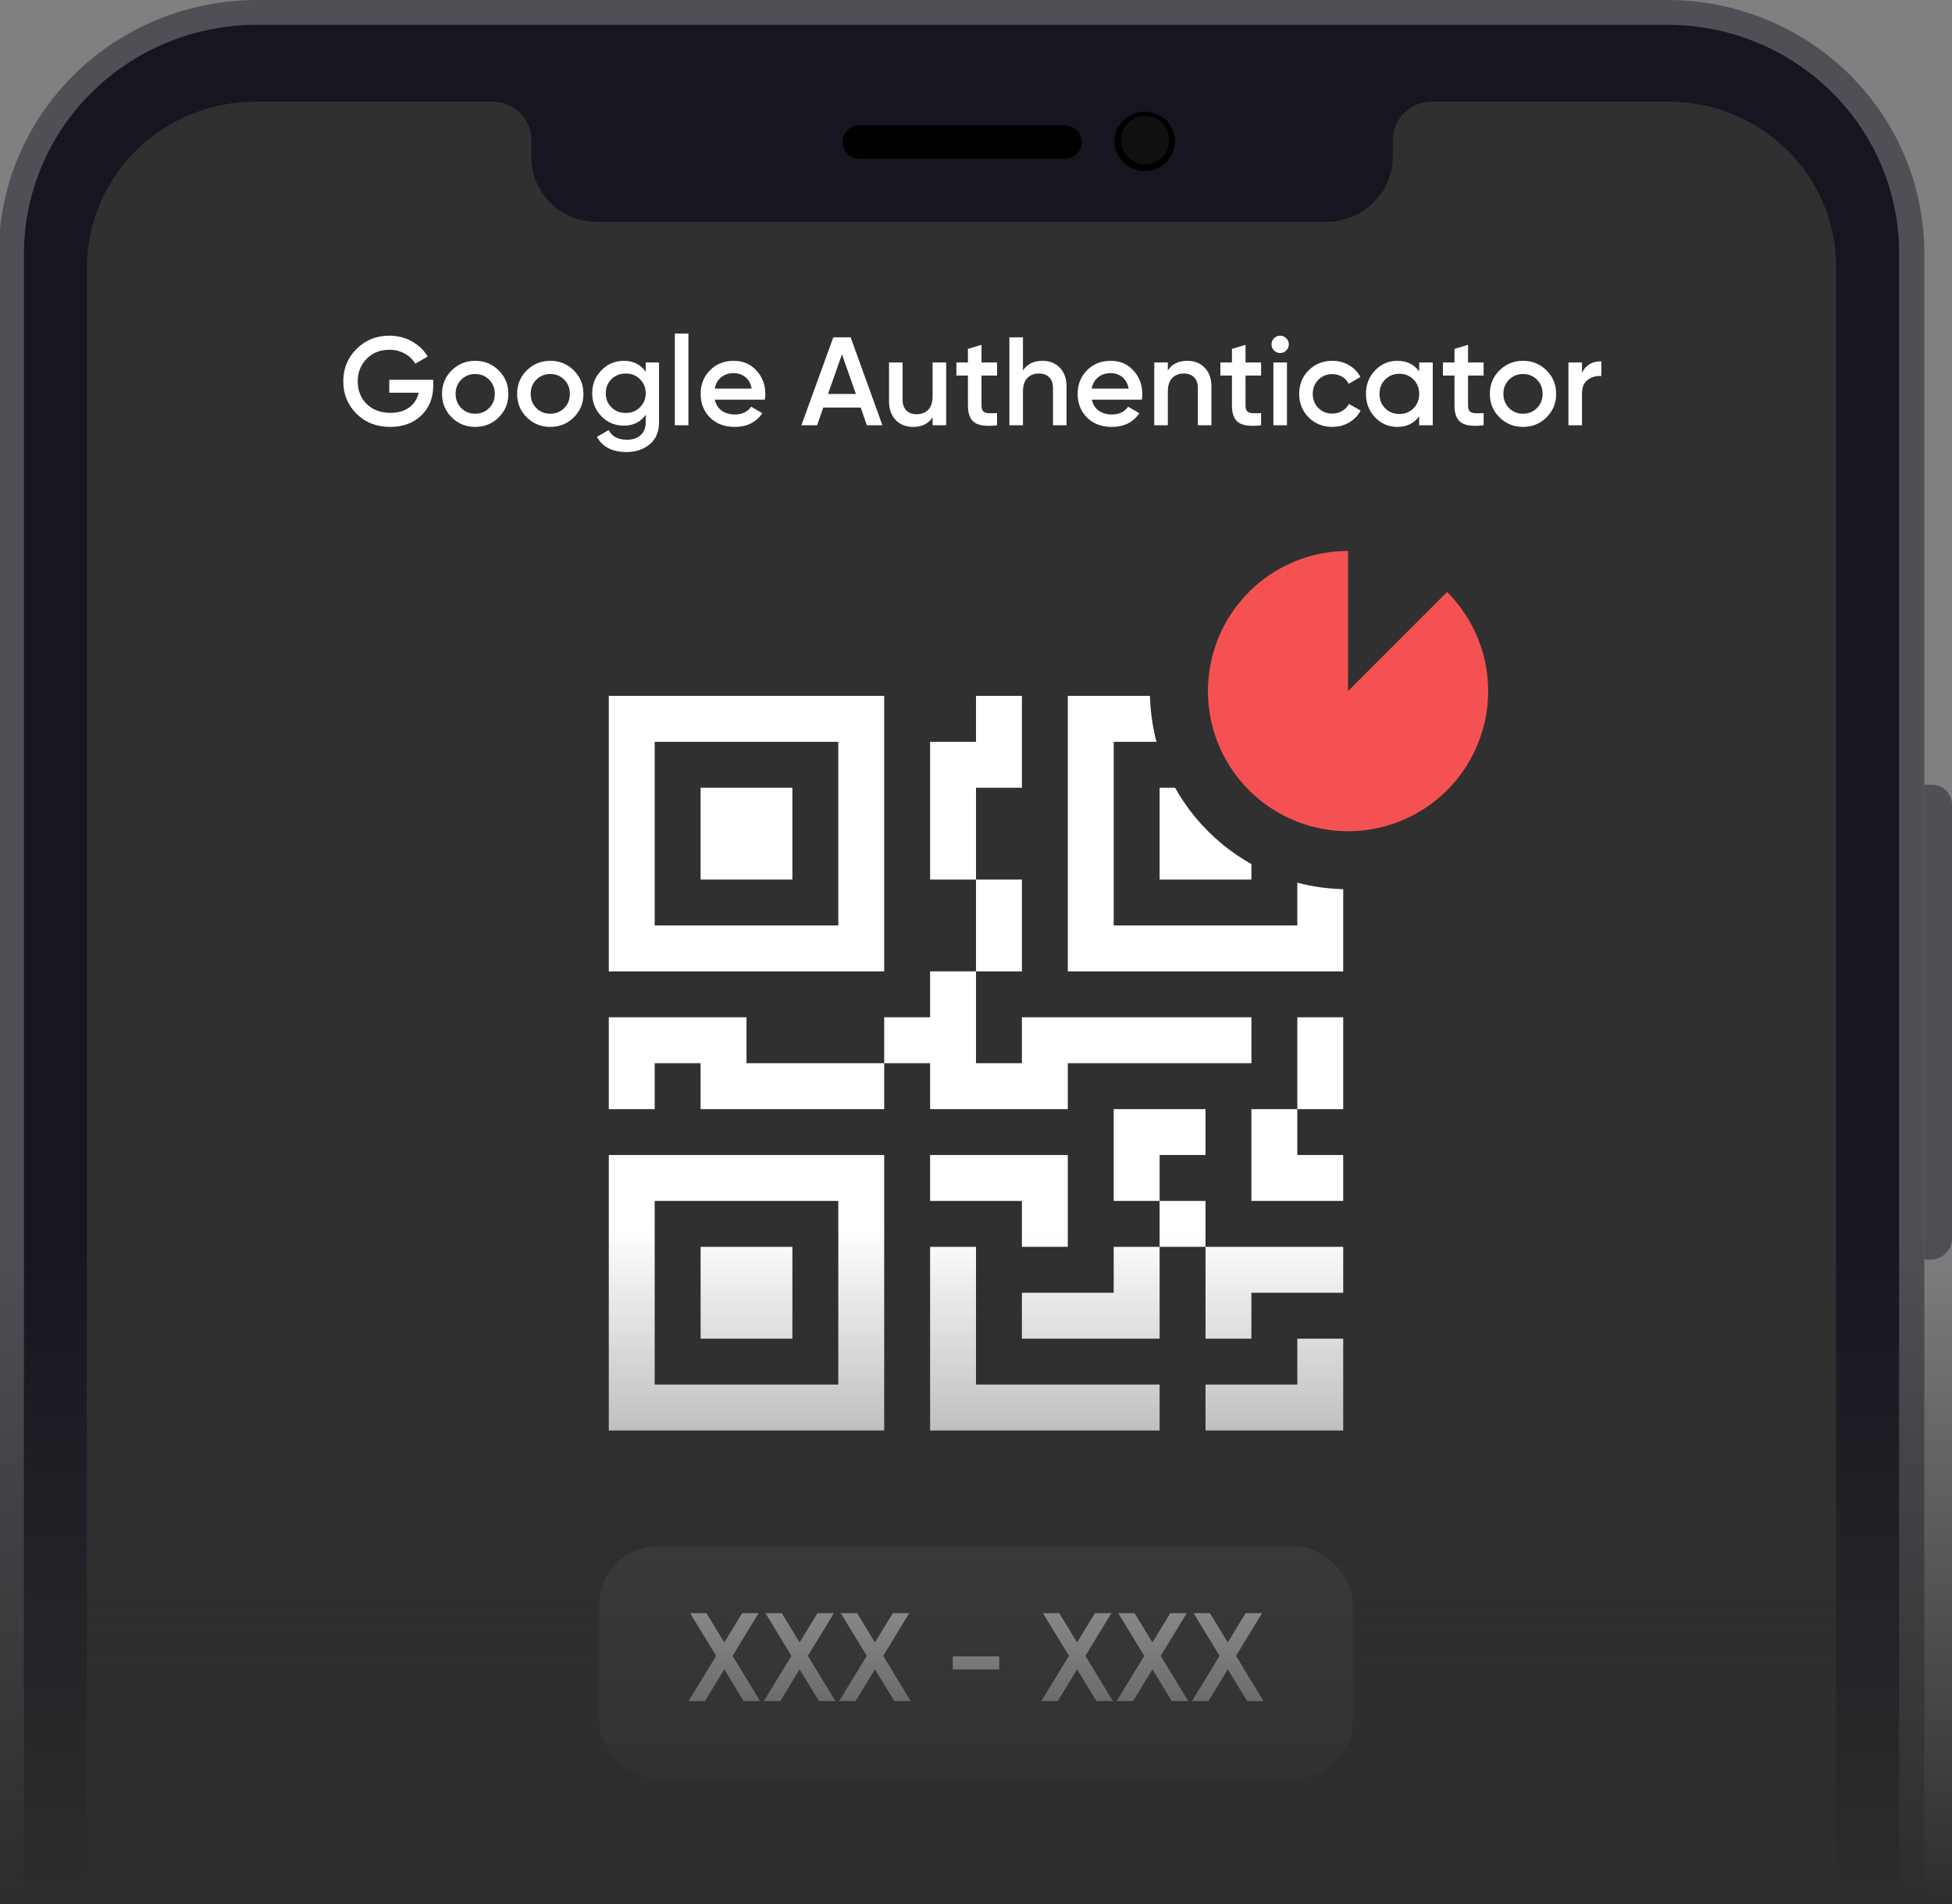 <svg width="202" height="197" viewBox="0 0 202 197" fill="none" xmlns="http://www.w3.org/2000/svg">
<rect x="0" y="0" width="202" height="197" fill="#808080" stroke="none"/>
<g clip-path="url(#clip0_4399_3088)">
<path d="M172.155 2.052H27.105C13.286 2.052 2.083 13.078 2.083 26.678V376.932C2.083 390.533 13.286 401.558 27.105 401.558H172.155C185.975 401.558 197.177 390.533 197.177 376.932V26.678C197.177 13.078 185.975 2.052 172.155 2.052Z" fill="#161621"/>
<path d="M172.547 2.565C175.707 2.565 178.836 3.18 181.754 4.374C184.671 5.568 187.32 7.318 189.549 9.523C191.778 11.728 193.541 14.345 194.739 17.223C195.936 20.101 196.543 23.183 196.526 26.293V377.471C196.526 380.57 195.906 383.639 194.701 386.502C193.496 389.366 191.73 391.967 189.503 394.158C187.277 396.35 184.633 398.088 181.723 399.274C178.814 400.46 175.696 401.071 172.547 401.071H26.585C20.213 401.071 14.1 398.589 9.582 394.166C5.065 389.744 2.509 383.742 2.475 377.471V26.293C2.475 20 5.015 13.965 9.537 9.515C14.058 5.065 20.191 2.565 26.585 2.565H172.547ZM172.547 1.88868e-09H26.585C19.499 1.88869e-09 12.704 2.77 7.693 7.701C2.683 12.632 -0.132 19.32 -0.132 26.293V377.471C-0.132 380.917 0.56 384.33 1.904 387.513C3.249 390.696 5.219 393.586 7.701 396.018C10.184 398.449 13.13 400.373 16.371 401.681C19.611 402.988 23.082 403.653 26.585 403.636H172.547C179.598 403.636 186.36 400.879 191.346 395.973C196.332 391.065 199.133 384.41 199.133 377.471V26.293C199.15 22.847 198.475 19.43 197.147 16.241C195.818 13.052 193.863 10.152 191.392 7.709C188.922 5.266 185.985 3.327 182.751 2.004C179.517 0.681 176.049 -4.14112e-05 172.547 1.88868e-09Z" fill="#4F5056"/>
<path d="M190.01 27.704V376.06C190.01 380.584 188.184 384.923 184.933 388.122C181.683 391.321 177.274 393.119 172.677 393.119H26.454C21.845 393.119 17.423 391.326 14.152 388.13C10.88 384.934 9.025 380.596 8.991 376.06V27.704C8.991 23.146 10.831 18.774 14.106 15.551C17.381 12.328 21.823 10.517 26.454 10.517H51.086C52.112 10.549 53.088 10.965 53.814 11.68C54.541 12.395 54.963 13.355 54.995 14.365V16.161C54.978 17.047 55.14 17.928 55.473 18.753C55.806 19.577 56.303 20.327 56.933 20.96C57.564 21.593 58.318 22.096 59.148 22.439C59.979 22.782 60.871 22.959 61.772 22.959H137.229C139.061 22.959 140.818 22.242 142.113 20.968C143.409 19.693 144.136 17.964 144.136 16.161V14.365C144.169 13.355 144.591 12.395 145.318 11.68C146.044 10.965 147.019 10.549 148.046 10.517H172.677C174.964 10.517 177.229 10.963 179.341 11.828C181.452 12.693 183.369 13.961 184.98 15.559C186.591 17.157 187.865 19.052 188.728 21.137C189.592 23.221 190.027 25.453 190.01 27.704Z" fill="#303030"/>
<path d="M110.122 12.954H89.01C88.002 12.954 87.185 13.732 87.185 14.692C87.185 15.652 88.002 16.43 89.01 16.43H110.122C111.129 16.43 111.947 15.652 111.947 14.692C111.947 13.732 111.129 12.954 110.122 12.954Z" fill="black"/>
<path d="M118.463 17.7C120.19 17.7 121.591 16.322 121.591 14.622C121.591 12.922 120.19 11.543 118.463 11.543C116.735 11.543 115.335 12.922 115.335 14.622C115.335 16.322 116.735 17.7 118.463 17.7Z" fill="black"/>
<path d="M118.5 17C119.88 17 121 15.881 121 14.5C121 13.119 119.88 12 118.5 12C117.119 12 116 13.119 116 14.5C116 15.881 117.119 17 118.5 17Z" fill="#101010"/>
<path d="M199.915 130.313H199.133V81.189H199.915C200.468 81.189 200.998 81.405 201.389 81.79C201.78 82.175 202 82.697 202 83.241V128.132C202.001 128.689 201.785 129.225 201.398 129.63C201.01 130.035 200.479 130.28 199.915 130.313Z" fill="#4F5056"/>
<g clip-path="url(#clip1_4399_3088)">
<path d="M72.5 81.5H82V91H72.5V81.5Z" fill="white"/>
<path d="M91.5 72V100.5H63V72H91.5ZM86.75 76.75H67.75V95.75H86.75V76.75ZM82 129H72.5V138.5H82V129Z" fill="white"/>
<path d="M91.5 119.5V148H63V119.5H91.5ZM67.75 124.25V143.25H86.75V124.25H67.75ZM120 81.5H129.5V91H120V81.5Z" fill="white"/>
<path d="M110.5 72V100.5H139V72H110.5ZM134.25 76.75V95.75H115.25V76.75H134.25ZM101 76.75V72H105.75V81.5H101V91H96.25V76.75H101ZM101 100.5V91H105.75V100.5H101ZM91.5 110V105.25H96.25V100.5H101V110H105.75V105.25H129.5V110H110.5V114.75H96.25V110H91.5ZM91.5 110V114.75H72.5V110H67.75V114.75H63V105.25H77.25V110H91.5ZM139 114.75H134.25V105.25H139V114.75ZM134.25 114.75H129.5V124.25H139V119.5H134.25V114.75ZM115.25 114.75H124.75V119.5H120V124.25H115.25V114.75ZM124.75 129V124.25H120V129H115.25V133.75H105.75V138.5H120V129H124.75ZM124.75 129H139V133.75H129.5V138.5H124.75V129ZM105.75 124.25V129H110.5V119.5H96.25V124.25H105.75Z" fill="white"/>
<path d="M96.25 129H101V143.25H120V148H96.25V129ZM139 138.5V148H124.75V143.25H134.25V138.5H139Z" fill="white"/>
</g>
<circle cx="139.5" cy="71.5" r="20.5" fill="#303030"/>
<path d="M149.753 61.247C152.125 63.619 153.601 66.74 153.93 70.079C154.259 73.417 153.42 76.766 151.556 79.556C149.693 82.345 146.919 84.402 143.709 85.376C140.499 86.349 137.05 86.18 133.951 84.896C130.852 83.612 128.294 81.294 126.712 78.335C125.131 75.377 124.624 71.961 125.279 68.671C125.933 65.381 127.708 62.419 130.301 60.291C132.894 58.163 136.145 57 139.5 57L139.5 71.5L149.753 61.247Z" fill="#F65152"/>
<path d="M44.831 39.294V39.918C44.831 41.166 44.42 42.189 43.596 42.986C42.773 43.775 41.698 44.169 40.372 44.169C38.968 44.169 37.807 43.714 36.888 42.804C35.978 41.894 35.523 40.776 35.523 39.45C35.523 38.133 35.978 37.019 36.888 36.109C37.807 35.19 38.942 34.731 40.294 34.731C41.144 34.731 41.919 34.926 42.621 35.316C43.323 35.706 43.869 36.23 44.259 36.889L42.972 37.63C42.73 37.197 42.37 36.85 41.893 36.59C41.417 36.321 40.884 36.187 40.294 36.187C39.341 36.187 38.557 36.499 37.941 37.123C37.326 37.747 37.018 38.527 37.018 39.463C37.018 40.399 37.326 41.175 37.941 41.79C38.565 42.405 39.38 42.713 40.385 42.713C41.191 42.713 41.846 42.527 42.348 42.154C42.86 41.773 43.185 41.266 43.323 40.633H40.281V39.294H44.831ZM49.175 44.169C48.222 44.169 47.411 43.84 46.744 43.181C46.077 42.522 45.743 41.712 45.743 40.75C45.743 39.788 46.077 38.978 46.744 38.319C47.411 37.66 48.222 37.331 49.175 37.331C50.137 37.331 50.947 37.66 51.606 38.319C52.273 38.978 52.607 39.788 52.607 40.75C52.607 41.712 52.273 42.522 51.606 43.181C50.947 43.84 50.137 44.169 49.175 44.169ZM47.732 42.219C48.122 42.609 48.603 42.804 49.175 42.804C49.747 42.804 50.228 42.609 50.618 42.219C51.008 41.829 51.203 41.339 51.203 40.75C51.203 40.161 51.008 39.671 50.618 39.281C50.228 38.891 49.747 38.696 49.175 38.696C48.603 38.696 48.122 38.891 47.732 39.281C47.342 39.671 47.147 40.161 47.147 40.75C47.147 41.339 47.342 41.829 47.732 42.219ZM56.945 44.169C55.991 44.169 55.181 43.84 54.514 43.181C53.846 42.522 53.513 41.712 53.513 40.75C53.513 39.788 53.846 38.978 54.514 38.319C55.181 37.66 55.991 37.331 56.945 37.331C57.907 37.331 58.717 37.66 59.376 38.319C60.043 38.978 60.377 39.788 60.377 40.75C60.377 41.712 60.043 42.522 59.376 43.181C58.717 43.84 57.907 44.169 56.945 44.169ZM55.502 42.219C55.892 42.609 56.373 42.804 56.945 42.804C57.517 42.804 57.998 42.609 58.388 42.219C58.778 41.829 58.973 41.339 58.973 40.75C58.973 40.161 58.778 39.671 58.388 39.281C57.998 38.891 57.517 38.696 56.945 38.696C56.373 38.696 55.892 38.891 55.502 39.281C55.112 39.671 54.917 40.161 54.917 40.75C54.917 41.339 55.112 41.829 55.502 42.219ZM66.82 37.5H68.198V43.701C68.198 44.689 67.873 45.447 67.223 45.976C66.573 46.505 65.784 46.769 64.857 46.769C63.358 46.769 62.331 46.245 61.776 45.196L62.985 44.494C63.323 45.161 63.956 45.495 64.883 45.495C65.49 45.495 65.962 45.335 66.3 45.014C66.647 44.702 66.82 44.264 66.82 43.701V42.908C66.291 43.662 65.537 44.039 64.558 44.039C63.639 44.039 62.864 43.714 62.231 43.064C61.599 42.405 61.282 41.612 61.282 40.685C61.282 39.758 61.599 38.969 62.231 38.319C62.864 37.66 63.639 37.331 64.558 37.331C65.537 37.331 66.291 37.708 66.82 38.462V37.5ZM63.271 42.141C63.67 42.531 64.164 42.726 64.753 42.726C65.343 42.726 65.832 42.531 66.222 42.141C66.621 41.751 66.82 41.266 66.82 40.685C66.82 40.104 66.621 39.619 66.222 39.229C65.832 38.839 65.343 38.644 64.753 38.644C64.164 38.644 63.67 38.839 63.271 39.229C62.881 39.619 62.686 40.104 62.686 40.685C62.686 41.266 62.881 41.751 63.271 42.141ZM69.835 44V34.51H71.239V44H69.835ZM73.974 41.348C74.078 41.842 74.316 42.223 74.689 42.492C75.061 42.752 75.516 42.882 76.054 42.882C76.799 42.882 77.358 42.613 77.731 42.076L78.888 42.752C78.246 43.697 77.297 44.169 76.041 44.169C74.984 44.169 74.13 43.848 73.48 43.207C72.83 42.557 72.505 41.738 72.505 40.75C72.505 39.779 72.826 38.969 73.467 38.319C74.108 37.66 74.931 37.331 75.937 37.331C76.89 37.331 77.67 37.665 78.277 38.332C78.892 38.999 79.2 39.81 79.2 40.763C79.2 40.91 79.183 41.105 79.148 41.348H73.974ZM73.961 40.204H77.783C77.688 39.675 77.466 39.277 77.12 39.008C76.782 38.739 76.383 38.605 75.924 38.605C75.404 38.605 74.971 38.748 74.624 39.034C74.277 39.32 74.056 39.71 73.961 40.204ZM89.704 44L89.067 42.167H85.193L84.556 44H82.931L86.233 34.9H88.027L91.316 44H89.704ZM85.687 40.763H88.573L87.13 36.655L85.687 40.763ZM96.509 37.5H97.913V44H96.509V43.168C96.084 43.835 95.412 44.169 94.494 44.169C93.748 44.169 93.146 43.931 92.687 43.454C92.227 42.977 91.998 42.323 91.998 41.491V37.5H93.402V41.348C93.402 41.833 93.532 42.206 93.792 42.466C94.052 42.726 94.407 42.856 94.858 42.856C95.352 42.856 95.75 42.704 96.054 42.401C96.357 42.089 96.509 41.617 96.509 40.984V37.5ZM103.181 38.852H101.569V41.972C101.569 42.241 101.63 42.436 101.751 42.557C101.873 42.67 102.05 42.735 102.284 42.752C102.527 42.761 102.826 42.756 103.181 42.739V44C102.107 44.13 101.335 44.039 100.867 43.727C100.399 43.406 100.165 42.821 100.165 41.972V38.852H98.969V37.5H100.165V36.096L101.569 35.68V37.5H103.181V38.852ZM107.874 37.331C108.619 37.331 109.221 37.569 109.681 38.046C110.14 38.523 110.37 39.177 110.37 40.009V44H108.966V40.152C108.966 39.667 108.836 39.294 108.576 39.034C108.316 38.774 107.96 38.644 107.51 38.644C107.016 38.644 106.617 38.8 106.314 39.112C106.01 39.415 105.859 39.883 105.859 40.516V44H104.455V34.9H105.859V38.332C106.283 37.665 106.955 37.331 107.874 37.331ZM112.987 41.348C113.091 41.842 113.329 42.223 113.702 42.492C114.074 42.752 114.529 42.882 115.067 42.882C115.812 42.882 116.371 42.613 116.744 42.076L117.901 42.752C117.259 43.697 116.31 44.169 115.054 44.169C113.996 44.169 113.143 43.848 112.493 43.207C111.843 42.557 111.518 41.738 111.518 40.75C111.518 39.779 111.838 38.969 112.48 38.319C113.121 37.66 113.944 37.331 114.95 37.331C115.903 37.331 116.683 37.665 117.29 38.332C117.905 38.999 118.213 39.81 118.213 40.763C118.213 40.91 118.195 41.105 118.161 41.348H112.987ZM112.973 40.204H116.796C116.7 39.675 116.479 39.277 116.133 39.008C115.795 38.739 115.396 38.605 114.937 38.605C114.417 38.605 113.983 38.748 113.637 39.034C113.29 39.32 113.069 39.71 112.973 40.204ZM122.867 37.331C123.612 37.331 124.215 37.569 124.674 38.046C125.133 38.523 125.363 39.177 125.363 40.009V44H123.959V40.152C123.959 39.667 123.829 39.294 123.569 39.034C123.309 38.774 122.954 38.644 122.503 38.644C122.009 38.644 121.61 38.8 121.307 39.112C121.004 39.415 120.852 39.883 120.852 40.516V44H119.448V37.5H120.852V38.332C121.277 37.665 121.948 37.331 122.867 37.331ZM130.502 38.852H128.89V41.972C128.89 42.241 128.95 42.436 129.072 42.557C129.193 42.67 129.371 42.735 129.605 42.752C129.847 42.761 130.146 42.756 130.502 42.739V44C129.427 44.13 128.656 44.039 128.188 43.727C127.72 43.406 127.486 42.821 127.486 41.972V38.852H126.29V37.5H127.486V36.096L128.89 35.68V37.5H130.502V38.852ZM133.101 36.265C132.928 36.438 132.72 36.525 132.477 36.525C132.234 36.525 132.022 36.438 131.84 36.265C131.667 36.083 131.58 35.871 131.58 35.628C131.58 35.385 131.667 35.177 131.84 35.004C132.013 34.822 132.226 34.731 132.477 34.731C132.728 34.731 132.941 34.822 133.114 35.004C133.287 35.177 133.374 35.385 133.374 35.628C133.374 35.871 133.283 36.083 133.101 36.265ZM131.775 44V37.5H133.179V44H131.775ZM137.877 44.169C136.898 44.169 136.079 43.84 135.42 43.181C134.77 42.522 134.445 41.712 134.445 40.75C134.445 39.779 134.77 38.969 135.42 38.319C136.079 37.66 136.898 37.331 137.877 37.331C138.51 37.331 139.086 37.483 139.606 37.786C140.126 38.089 140.516 38.497 140.776 39.008L139.567 39.71C139.42 39.398 139.195 39.155 138.891 38.982C138.597 38.8 138.254 38.709 137.864 38.709C137.292 38.709 136.811 38.904 136.421 39.294C136.04 39.684 135.849 40.169 135.849 40.75C135.849 41.331 136.04 41.816 136.421 42.206C136.811 42.596 137.292 42.791 137.864 42.791C138.246 42.791 138.588 42.7 138.891 42.518C139.203 42.336 139.437 42.093 139.593 41.79L140.802 42.479C140.525 42.999 140.126 43.411 139.606 43.714C139.086 44.017 138.51 44.169 137.877 44.169ZM146.863 37.5H148.267V44H146.863V43.064C146.335 43.801 145.576 44.169 144.588 44.169C143.696 44.169 142.933 43.84 142.3 43.181C141.668 42.514 141.351 41.703 141.351 40.75C141.351 39.788 141.668 38.978 142.3 38.319C142.933 37.66 143.696 37.331 144.588 37.331C145.576 37.331 146.335 37.695 146.863 38.423V37.5ZM143.34 42.245C143.73 42.635 144.22 42.83 144.809 42.83C145.399 42.83 145.888 42.635 146.278 42.245C146.668 41.846 146.863 41.348 146.863 40.75C146.863 40.152 146.668 39.658 146.278 39.268C145.888 38.869 145.399 38.67 144.809 38.67C144.22 38.67 143.73 38.869 143.34 39.268C142.95 39.658 142.755 40.152 142.755 40.75C142.755 41.348 142.95 41.846 143.34 42.245ZM153.531 38.852H151.919V41.972C151.919 42.241 151.98 42.436 152.101 42.557C152.222 42.67 152.4 42.735 152.634 42.752C152.877 42.761 153.176 42.756 153.531 42.739V44C152.456 44.13 151.685 44.039 151.217 43.727C150.749 43.406 150.515 42.821 150.515 41.972V38.852H149.319V37.5H150.515V36.096L151.919 35.68V37.5H153.531V38.852ZM157.606 44.169C156.652 44.169 155.842 43.84 155.175 43.181C154.507 42.522 154.174 41.712 154.174 40.75C154.174 39.788 154.507 38.978 155.175 38.319C155.842 37.66 156.652 37.331 157.606 37.331C158.568 37.331 159.378 37.66 160.037 38.319C160.704 38.978 161.038 39.788 161.038 40.75C161.038 41.712 160.704 42.522 160.037 43.181C159.378 43.84 158.568 44.169 157.606 44.169ZM156.163 42.219C156.553 42.609 157.034 42.804 157.606 42.804C158.178 42.804 158.659 42.609 159.049 42.219C159.439 41.829 159.634 41.339 159.634 40.75C159.634 40.161 159.439 39.671 159.049 39.281C158.659 38.891 158.178 38.696 157.606 38.696C157.034 38.696 156.553 38.891 156.163 39.281C155.773 39.671 155.578 40.161 155.578 40.75C155.578 41.339 155.773 41.829 156.163 42.219ZM163.711 38.592C164.067 37.786 164.734 37.383 165.713 37.383V38.904C165.176 38.869 164.708 38.999 164.309 39.294C163.911 39.58 163.711 40.057 163.711 40.724V44H162.307V37.5H163.711V38.592Z" fill="white"/>
<rect x="62" y="160" width="78" height="24" rx="6" fill="white" fill-opacity="0.1"/>
<path d="M78.657 176H76.954L74.952 172.711L72.95 176H71.247L74.107 171.32L71.416 166.9H73.106L74.952 169.929L76.798 166.9H78.501L75.81 171.32L78.657 176ZM86.452 176H84.749L82.747 172.711L80.745 176H79.042L81.902 171.32L79.211 166.9H80.901L82.747 169.929L84.593 166.9H86.296L83.605 171.32L86.452 176ZM94.247 176H92.544L90.542 172.711L88.54 176H86.837L89.697 171.32L87.006 166.9H88.696L90.542 169.929L92.388 166.9H94.091L91.4 171.32L94.247 176ZM98.597 172.724V171.372H103.407V172.724H98.597ZM115.168 176H113.465L111.463 172.711L109.461 176H107.758L110.618 171.32L107.927 166.9H109.617L111.463 169.929L113.309 166.9H115.012L112.321 171.32L115.168 176ZM122.963 176H121.26L119.258 172.711L117.256 176H115.553L118.413 171.32L115.722 166.9H117.412L119.258 169.929L121.104 166.9H122.807L120.116 171.32L122.963 176ZM130.758 176H129.055L127.053 172.711L125.051 176H123.348L126.208 171.32L123.517 166.9H125.207L127.053 169.929L128.899 166.9H130.602L127.911 171.32L130.758 176Z" fill="white"/>
</g>
<rect y="127" width="202" height="70" fill="url(#paint0_linear_4399_3088)"/>
<defs>
<linearGradient id="paint0_linear_4399_3088" x1="101" y1="127" x2="101" y2="197" gradientUnits="userSpaceOnUse">
<stop stop-color="#2D2D2D" stop-opacity="0"/>
<stop offset="1" stop-color="#2D2D2D"/>
</linearGradient>
<clipPath id="clip0_4399_3088">
<rect width="202" height="197" fill="white"/>
</clipPath>
<clipPath id="clip1_4399_3088">
<rect width="76" height="76" fill="white" transform="translate(63 72)"/>
</clipPath>
</defs>
</svg>
